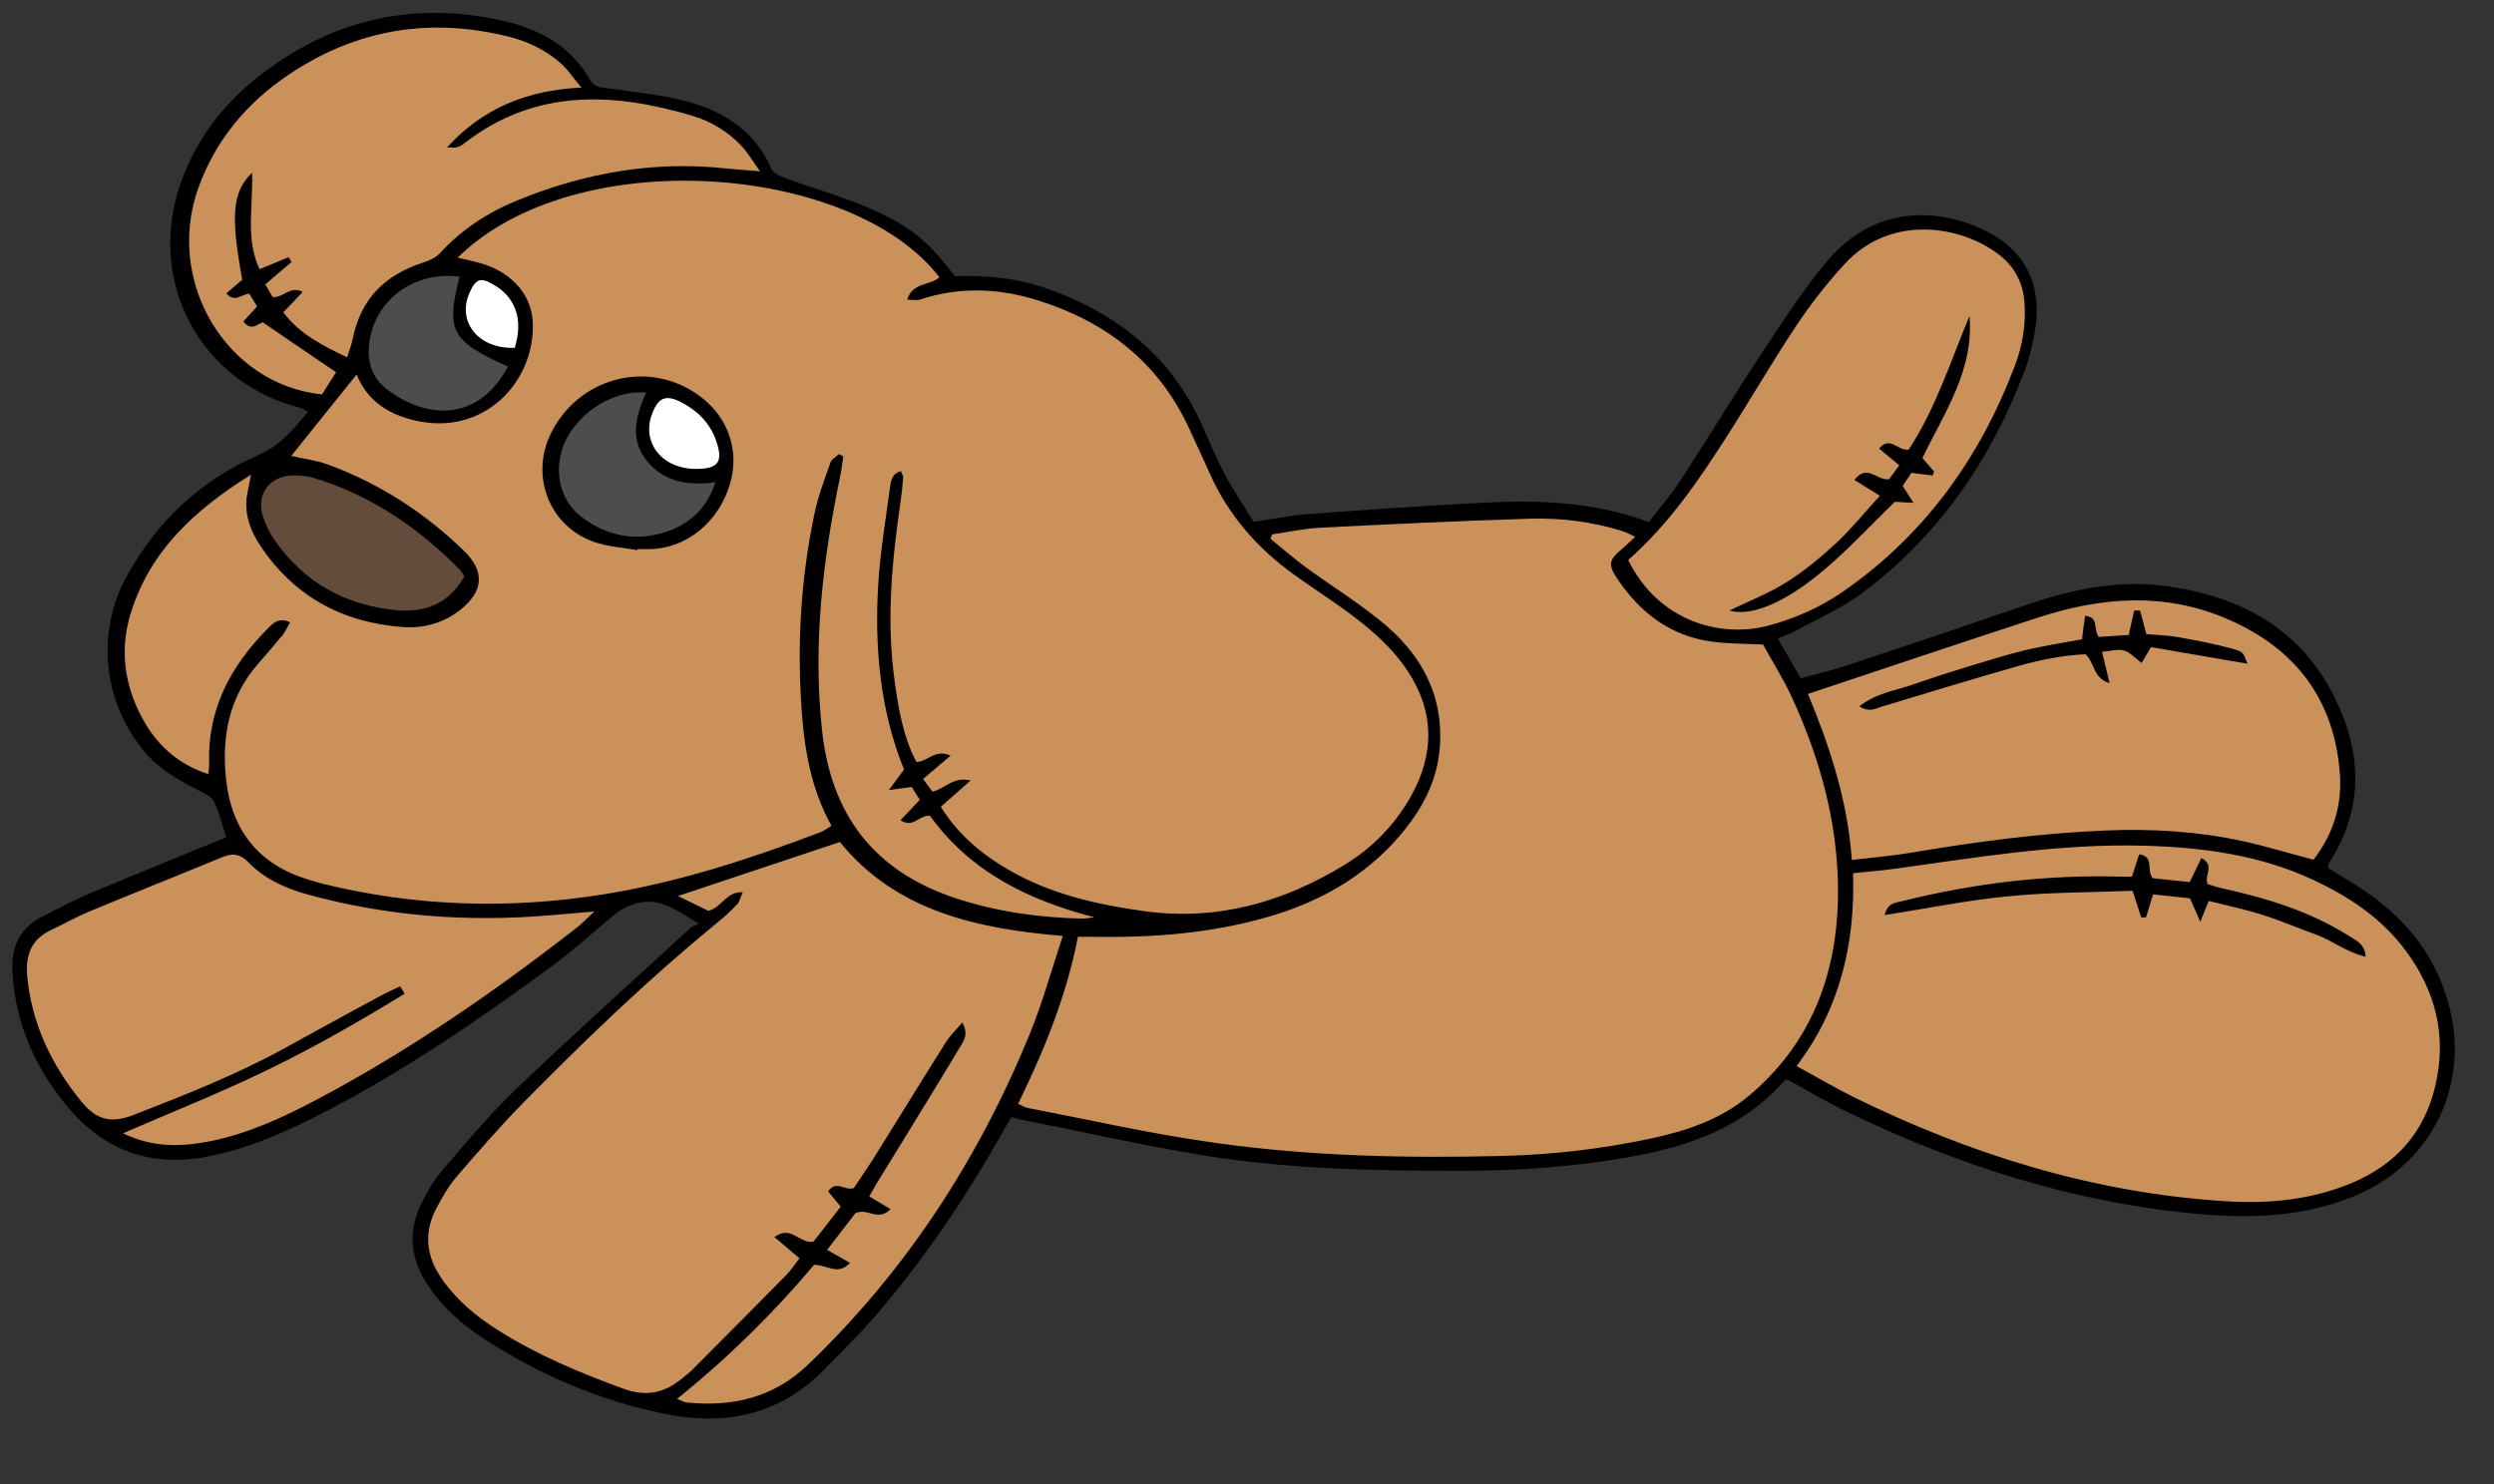 <svg xmlns="http://www.w3.org/2000/svg" xmlns:xlink="http://www.w3.org/1999/xlink" width="126" zoomAndPan="magnify" viewBox="0 0 94.5 56.25" height="75" preserveAspectRatio="xMidYMid meet" version="1.0"><rect x="0" y="0" width="94.5" height="56.25" fill="#333333" stroke="none"/><defs><clipPath id="3d72902429"><path d="M 0.375 0 L 93.633 0 L 93.633 54 L 0.375 54 Z M 0.375 0 " clip-rule="nonzero"/></clipPath></defs><g clip-path="url(#3d72902429)"><path fill="#000000" d="M 89.246 45.316 C 87.367 46.102 85.402 46.191 83.414 46.02 C 78.645 45.613 74.172 44.172 69.879 42.09 C 69.164 41.742 68.477 41.328 67.73 40.918 C 67.719 40.926 67.633 40.945 67.582 40.996 C 66.082 42.688 64.105 43.41 61.957 43.812 C 59.766 44.223 57.562 44.375 55.34 44.375 C 52.078 44.375 48.816 44.316 45.594 43.789 C 43.309 43.414 41.039 42.898 38.762 42.449 C 38.637 42.426 38.512 42.387 38.316 42.34 C 38.168 42.602 38.023 42.848 37.883 43.098 C 36.586 45.391 35.117 47.566 33.418 49.582 C 32.734 50.402 31.969 51.156 31.215 51.922 C 29.52 53.652 27.449 54.051 25.16 53.582 C 22.676 53.074 20.379 52.082 18.258 50.691 C 17.473 50.176 16.781 49.543 16.238 48.754 C 15.543 47.734 15.43 46.664 15.996 45.562 C 16.215 45.137 16.453 44.703 16.766 44.348 C 17.656 43.312 18.535 42.254 19.52 41.312 C 21.688 39.238 23.918 37.23 26.125 35.203 C 26.223 35.113 26.359 35.07 26.477 35.008 C 25.613 34.488 24.887 33.922 23.945 34.297 C 23.73 34.379 23.512 34.488 23.332 34.629 C 22.5 35.301 21.715 36.035 20.852 36.664 C 18.129 38.66 15.352 40.566 12.352 42.121 C 10.93 42.859 9.473 43.523 7.883 43.832 C 5.707 44.258 3.918 43.605 2.523 41.906 C 1.324 40.449 0.582 38.781 0.473 36.855 C 0.418 35.895 0.738 35.172 1.605 34.738 C 2.227 34.422 2.84 34.098 3.48 33.828 C 5.152 33.125 6.832 32.453 8.574 31.734 C 8.426 31.285 8.316 30.82 8.121 30.398 C 8.031 30.211 7.777 30.086 7.574 29.98 C 6.805 29.598 6.066 29.184 5.496 28.512 C 3.902 26.633 3.617 23.969 4.816 21.812 C 5.969 19.73 7.629 18.18 9.816 17.234 C 10.613 16.891 11.113 16.27 11.672 15.609 C 11.516 15.527 11.457 15.477 11.383 15.457 C 7.586 14.508 5.531 10.66 6.848 6.934 C 7.418 5.32 8.414 3.996 9.738 2.945 C 12.473 0.773 15.566 0.02 18.992 0.773 C 20.391 1.082 21.609 1.715 22.355 3.023 C 22.543 3.344 22.82 3.309 23.109 3.355 C 24.133 3.512 25.18 3.598 26.172 3.887 C 27.516 4.273 28.641 5.02 29.227 6.402 C 29.301 6.57 29.574 6.684 29.777 6.758 C 30.801 7.133 31.859 7.434 32.863 7.859 C 34.496 8.559 35.145 9.113 36.184 10.473 C 37.34 10.418 38.504 10.535 39.625 10.922 C 42.293 11.852 44.359 13.469 45.547 16.109 C 45.828 16.75 46.098 17.395 46.422 18.008 C 46.75 18.617 47.141 19.191 47.504 19.777 C 48.246 19.672 48.895 19.531 49.555 19.484 C 51.793 19.32 54.027 19.164 56.266 19.051 C 58.355 18.945 60.43 19.023 62.477 19.789 C 62.895 19.242 63.332 18.738 63.691 18.184 C 64.73 16.59 65.711 14.957 66.766 13.371 C 67.559 12.164 68.348 10.938 69.281 9.844 C 70.723 8.152 72.758 7.746 74.812 8.559 C 76.66 9.289 77.445 10.684 77.09 12.645 C 77.004 13.121 76.891 13.594 76.719 14.043 C 75.43 17.453 73.426 20.363 70.48 22.535 C 69.734 23.082 68.859 23.461 68.043 23.906 C 67.836 24.02 67.613 24.094 67.359 24.199 C 67.656 24.711 67.926 25.172 68.23 25.707 C 68.848 25.539 69.465 25.398 70.066 25.195 C 72.293 24.457 74.516 23.707 76.738 22.941 C 78.504 22.332 80.305 21.953 82.164 22.227 C 84.906 22.617 87.16 23.832 88.445 26.402 C 89.492 28.496 89.59 30.629 88.262 32.684 C 88.234 32.723 88.234 32.781 88.207 32.898 C 88.5 33.074 88.812 33.266 89.125 33.457 C 90.898 34.539 92.219 35.992 92.781 38.055 C 93.609 41.121 92.156 44.102 89.246 45.316 Z M 89.246 45.316 " fill-opacity="1" fill-rule="nonzero"/></g><path fill="#cb915a" d="M 10.992 23.586 C 10.547 23.375 10.328 23.637 10.109 23.863 C 8.719 25.273 7.852 26.91 7.926 28.957 C 7.93 29.059 7.906 29.168 7.891 29.34 C 6.707 28.957 5.891 28.188 5.348 27.141 C 4.703 25.906 4.535 24.578 4.957 23.234 C 5.691 20.871 7.379 19.32 9.512 17.992 C 9.453 18.301 9.418 18.473 9.383 18.645 C 9.223 19.41 9.461 20.082 9.875 20.699 C 11.156 22.617 12.988 23.594 15.25 23.766 C 16.035 23.824 16.789 23.625 17.434 23.121 C 18.316 22.426 18.387 21.664 17.59 20.887 C 16.094 19.434 14.371 18.316 12.41 17.602 C 11.973 17.441 11.5 17.387 11.035 17.281 C 11.859 16.258 12.668 15.242 13.512 14.195 C 13.945 15.273 14.863 15.789 15.961 15.984 C 18.355 16.414 20.219 14.523 20.191 12.312 C 20.184 11.207 19.414 10.344 18.277 9.996 C 17.973 9.902 17.668 9.844 17.34 9.766 C 21.797 5.375 32.289 6.203 35.594 10.508 C 35.254 10.832 34.586 10.68 34.371 11.359 C 34.574 11.359 34.73 11.395 34.859 11.355 C 36.359 10.855 37.867 10.922 39.348 11.391 C 41.938 12.207 43.934 13.758 45.082 16.293 C 45.336 16.855 45.605 17.41 45.852 17.973 C 46.551 19.531 47.637 20.77 49.004 21.758 C 49.891 22.402 50.832 22.98 51.68 23.672 C 52.293 24.172 52.887 24.75 53.32 25.406 C 54.352 26.945 54.371 28.578 53.453 30.195 C 52.844 31.27 52.004 32.133 50.961 32.77 C 48.617 34.207 46.102 34.918 43.328 34.531 C 41.539 34.281 39.812 33.887 38.23 32.977 C 37.203 32.379 36.305 31.637 35.648 30.578 C 36 30.27 36.34 29.973 36.777 29.582 C 36.098 29.422 35.812 29.902 35.332 30.004 C 35.234 29.875 35.117 29.715 34.977 29.523 C 35.328 29.227 35.637 28.961 36.02 28.641 C 35.438 28.371 35.152 28.871 34.723 28.879 C 34.219 27.922 34.043 26.863 33.898 25.805 C 33.582 23.543 33.789 21.305 34.117 19.062 C 34.16 18.742 34.199 18.426 34.223 18.102 C 34.23 18.031 34.176 17.961 34.141 17.859 C 33.797 17.941 33.758 18.223 33.723 18.469 C 33.562 19.691 33.352 20.914 33.277 22.141 C 33.133 24.543 33.344 26.918 34.254 29.168 C 34.086 29.395 33.938 29.598 33.68 29.945 C 34.062 29.895 34.277 29.863 34.547 29.828 C 34.633 29.973 34.746 30.145 34.852 30.312 C 34.605 30.578 34.375 30.82 34.121 31.09 C 34.613 31.406 34.812 30.887 35.238 30.918 C 36.746 33.02 38.945 34.117 41.465 34.766 C 41.305 34.785 41.145 34.82 40.988 34.816 C 39.352 34.777 37.746 34.555 36.184 34.035 C 33.117 33.012 31.484 30.883 31.145 27.652 C 30.797 24.402 31.176 21.223 31.836 18.051 C 31.891 17.801 31.914 17.547 31.953 17.297 C 31.898 17.27 31.844 17.238 31.793 17.211 C 31.68 17.316 31.504 17.406 31.461 17.543 C 31.242 18.176 31 18.809 30.863 19.461 C 30.332 21.969 30.191 24.516 30.387 27.074 C 30.5 28.523 30.758 29.953 31.504 31.297 C 31.359 31.383 31.242 31.48 31.105 31.535 C 28.434 32.551 25.723 33.438 22.887 33.895 C 19.285 34.473 15.707 34.363 12.164 33.48 C 12.059 33.457 11.957 33.414 11.855 33.387 C 9.875 32.848 8.777 31.551 8.562 29.504 C 8.395 27.891 8.688 26.402 9.789 25.148 C 10.105 24.785 10.422 24.422 10.73 24.047 C 10.816 23.922 10.891 23.758 10.992 23.586 Z M 24.152 20.852 C 24.156 20.836 24.156 20.828 24.16 20.812 C 24.32 20.812 24.484 20.816 24.645 20.812 C 26.016 20.785 27.242 19.777 27.66 18.34 C 28.043 17.047 27.57 15.746 26.434 14.953 C 24.516 13.609 21.891 14.32 20.859 16.457 C 20.07 18.102 20.859 20.012 22.586 20.566 C 23.082 20.723 23.625 20.758 24.152 20.852 Z M 48.141 20.422 C 48.586 20.785 49.027 21.164 49.488 21.508 C 50.418 22.184 51.402 22.797 52.293 23.52 C 53.816 24.738 54.707 26.301 54.555 28.328 C 54.457 29.645 53.848 30.734 53.012 31.707 C 51.656 33.277 49.914 34.227 47.945 34.781 C 45.844 35.375 43.691 35.539 41.523 35.508 C 41.289 35.5 41.059 35.508 40.844 35.508 C 40.402 37.777 39.559 39.82 38.578 41.836 C 38.738 41.91 38.832 41.973 38.934 41.992 C 41.289 42.445 43.633 42.98 46.008 43.312 C 49.664 43.828 53.352 43.906 57.039 43.809 C 58.879 43.758 60.707 43.543 62.516 43.16 C 63.859 42.875 65.148 42.453 66.234 41.559 C 68.477 39.695 69.508 37.242 69.633 34.367 C 69.742 31.574 69.051 28.941 67.895 26.426 C 67.562 25.707 67.129 25.027 66.805 24.43 C 66.051 24.391 65.438 24.402 64.84 24.316 C 63.281 24.098 62.141 23.215 61.285 21.941 C 60.914 21.391 60.969 21.215 61.469 20.797 C 61.629 20.664 61.77 20.52 61.961 20.344 C 61.75 20.25 61.617 20.172 61.465 20.125 C 60.332 19.777 59.164 19.625 57.988 19.66 C 55.344 19.738 52.707 19.867 50.066 20 C 49.441 20.027 48.82 20.164 48.199 20.254 C 48.18 20.309 48.16 20.363 48.141 20.422 Z M 25.656 53.02 C 25.832 53.09 25.922 53.148 26.02 53.156 C 27.746 53.332 29.309 52.977 30.605 51.734 C 34.32 48.18 37.062 43.961 39.012 39.207 C 39.504 38.008 39.848 36.742 40.27 35.473 C 36.984 35.199 33.941 34.52 31.824 31.914 C 29.75 32.605 27.75 33.277 25.688 33.961 C 26.105 34.168 26.48 34.348 26.836 34.52 C 27.336 34.422 27.5 33.785 28.145 33.816 C 28.051 34.02 28.023 34.18 27.93 34.277 C 27.672 34.547 27.395 34.801 27.102 35.035 C 24.527 37.145 22.137 39.449 19.809 41.816 C 18.926 42.715 18.102 43.668 17.281 44.625 C 16.988 44.969 16.762 45.371 16.547 45.773 C 16.039 46.719 16.145 47.633 16.762 48.5 C 17.324 49.305 18.066 49.91 18.891 50.43 C 20.367 51.363 21.961 52.027 23.602 52.629 C 24.508 52.961 25.199 52.793 25.883 52.215 C 26.004 52.113 26.137 52.016 26.246 51.902 C 27.438 50.707 28.629 49.508 29.809 48.309 C 29.992 48.121 30.133 47.895 30.293 47.691 C 29.969 47.414 29.68 47.172 29.344 46.887 C 29.984 46.41 30.285 47.16 30.824 47.059 C 31.145 46.656 31.5 46.191 31.855 45.734 C 31.676 45.52 31.523 45.332 31.379 45.156 C 31.695 44.703 32.008 45.152 32.352 45.031 C 32.637 44.605 32.953 44.141 33.25 43.664 C 34.117 42.277 34.969 40.879 35.844 39.496 C 36.004 39.242 36.227 39.031 36.461 38.758 C 36.73 39.223 36.488 39.496 36.34 39.746 C 35.316 41.449 34.273 43.137 33.234 44.828 C 33.129 45 33.035 45.176 32.938 45.348 C 33.227 45.52 33.457 45.66 33.742 45.828 C 33.27 46.324 32.848 45.754 32.406 45.988 C 32.078 46.414 31.715 46.887 31.34 47.371 C 31.68 47.566 31.918 47.703 32.207 47.867 C 31.734 48.367 31.344 47.93 30.844 47.941 C 29.301 49.777 27.59 51.461 25.656 53.02 Z M 68.074 40.406 C 69.727 38.219 70.293 35.777 70.215 33.094 C 70.766 33.035 71.289 33 71.805 32.926 C 74.949 32.492 78.09 31.961 81.277 32.055 C 83.477 32.117 85.641 32.406 87.664 33.355 C 89.012 33.988 90.234 34.797 91.137 36.008 C 92.289 37.551 92.727 39.262 92.273 41.168 C 91.859 42.914 90.801 44.109 89.172 44.812 C 87.586 45.492 85.922 45.637 84.227 45.523 C 79.289 45.199 74.652 43.754 70.227 41.578 C 69.516 41.223 68.828 40.816 68.074 40.406 Z M 83.691 34.148 C 84.375 34.32 85.051 34.461 85.707 34.668 C 86.395 34.883 87.055 35.172 87.734 35.414 C 88.367 35.641 88.91 36.094 89.641 36.262 C 89.598 35.766 89.27 35.645 89.016 35.48 C 87.527 34.539 85.875 34.035 84.176 33.664 C 83.977 33.617 83.785 33.551 83.648 33.508 C 83.512 33.148 83.941 32.801 83.414 32.52 C 83.27 32.824 83.125 33.113 82.969 33.434 C 82.477 33.379 81.98 33.328 81.566 33.285 C 81.312 32.973 81.652 32.473 81.055 32.379 C 80.965 32.656 80.879 32.922 80.781 33.227 C 80.637 33.227 80.508 33.23 80.375 33.227 C 77.559 33.145 74.789 33.477 72.055 34.16 C 71.809 34.219 71.527 34.219 71.41 34.684 C 73.027 34.43 74.559 34.117 76.109 33.969 C 77.672 33.816 79.246 33.824 80.805 33.762 C 80.941 34.172 81.039 34.477 81.137 34.781 C 81.195 34.777 81.258 34.77 81.316 34.766 C 81.406 34.48 81.488 34.199 81.582 33.898 C 82.09 33.953 82.555 34 82.98 34.047 C 83.113 34.34 83.203 34.559 83.371 34.938 C 83.52 34.57 83.594 34.383 83.691 34.148 Z M 87.66 32.586 C 86.719 32.336 85.855 32.07 84.973 31.879 C 83.273 31.512 81.543 31.402 79.801 31.477 C 77.316 31.578 74.863 31.902 72.41 32.32 C 71.703 32.438 70.984 32.496 70.168 32.594 C 70.008 30.328 69.32 28.262 68.504 26.301 C 71.469 25.312 74.344 24.348 77.23 23.406 C 79.629 22.621 82.043 22.434 84.43 23.477 C 86.977 24.582 88.449 26.512 88.66 29.32 C 88.746 30.5 88.426 31.598 87.66 32.586 Z M 78.891 24.23 C 78.148 24.367 77.438 24.477 76.746 24.641 C 76.02 24.816 75.305 25.043 74.594 25.258 C 73.906 25.469 73.219 25.688 72.543 25.926 C 71.863 26.168 71.113 26.254 70.453 26.77 C 70.832 27.016 71.07 26.852 71.309 26.781 C 73.043 26.258 74.773 25.727 76.52 25.23 C 77.359 24.996 78.215 24.832 79.027 24.797 C 79.383 25.152 79.312 25.711 79.934 25.891 C 79.832 25.461 79.746 25.117 79.648 24.707 C 79.969 24.68 80.25 24.586 80.48 24.656 C 80.715 24.727 80.906 24.949 81.148 25.129 C 81.25 24.949 81.352 24.785 81.504 24.527 C 82.73 24.738 83.945 24.949 85.16 25.156 C 85 24.754 85.012 24.707 84.629 24.598 C 83.938 24.41 83.234 24.273 82.527 24.148 C 82.117 24.074 81.699 24.066 81.328 24.035 C 81.23 23.668 81.156 23.402 81.09 23.141 C 81.016 23.141 80.941 23.141 80.867 23.141 C 80.805 23.426 80.742 23.707 80.66 24.066 C 80.273 24.094 79.863 24.117 79.523 24.141 C 79.305 23.844 79.543 23.383 79.008 23.344 C 78.961 23.637 78.93 23.898 78.891 24.23 Z M 13.367 12.836 C 13.664 11.344 14.574 10.434 15.984 9.969 C 16.23 9.891 16.496 9.781 16.664 9.602 C 17.496 8.691 18.504 8.039 19.625 7.586 C 22.137 6.559 24.742 6.094 27.457 6.379 C 27.848 6.418 28.242 6.449 28.797 6.492 C 28.516 6.098 28.344 5.805 28.121 5.559 C 27.602 4.996 26.953 4.605 26.234 4.387 C 23.254 3.504 20.344 3.355 17.68 5.363 C 17.574 5.441 17.469 5.539 17.344 5.574 C 17.219 5.609 17.078 5.586 16.941 5.586 C 18.285 4.109 19.953 3.418 22.031 3.32 C 21.727 2.957 21.539 2.672 21.301 2.445 C 20.738 1.934 20.066 1.594 19.336 1.406 C 16.316 0.633 13.492 1.102 10.918 2.844 C 9.359 3.898 8.176 5.297 7.52 7.109 C 6.238 10.664 8.578 14.582 12.203 14.949 C 12.375 14.668 12.566 14.371 12.734 14.109 C 11.781 13.465 10.91 12.863 9.965 12.223 C 9.801 12.223 9.559 12.602 9.219 12.188 C 9.379 12.012 9.543 11.832 9.742 11.613 C 9.648 11.457 9.539 11.285 9.441 11.129 C 9.145 11.16 8.891 11.484 8.578 11.121 C 8.797 10.93 8.988 10.762 9.18 10.602 C 8.734 8.172 8.797 7.277 9.551 6.547 C 9.598 7.82 9.289 9.055 9.836 10.203 C 10.23 10.043 10.582 9.895 10.934 9.75 C 10.973 9.812 11.008 9.875 11.047 9.934 C 10.719 10.207 10.398 10.48 10.051 10.781 C 10.164 10.977 10.258 11.129 10.328 11.258 C 10.73 11.305 10.977 10.812 11.469 11.066 C 11.203 11.352 10.973 11.586 10.734 11.836 C 11.352 12.664 12.203 13.086 13.152 13.543 C 13.234 13.273 13.324 13.055 13.367 12.836 Z M 15.332 37.664 C 13.645 38.699 11.93 39.684 10.148 40.547 C 8.375 41.41 6.535 42.141 4.664 42.953 C 5.77 43.5 6.852 43.473 7.941 43.258 C 9.395 42.973 10.73 42.352 12.027 41.664 C 15.508 39.82 18.738 37.59 21.844 35.168 C 22.047 35.012 22.219 34.824 22.52 34.547 C 21.852 34.605 21.348 34.648 20.848 34.691 C 17.734 34.957 14.66 34.73 11.641 33.898 C 10.812 33.668 10.016 33.309 9.414 32.684 C 9.055 32.316 8.758 32.344 8.352 32.516 C 6.672 33.211 4.984 33.883 3.312 34.578 C 2.844 34.777 2.406 35.031 1.941 35.246 C 1.168 35.605 0.953 36.23 1.035 37.035 C 1.215 38.832 1.957 40.371 3.09 41.758 C 3.641 42.434 4.195 42.59 5.031 42.27 C 7 41.504 8.961 40.734 10.812 39.715 C 12.008 39.055 13.199 38.402 14.398 37.754 C 14.648 37.621 14.906 37.508 15.16 37.383 C 15.219 37.469 15.277 37.566 15.332 37.664 Z M 61.695 21.223 C 63.234 19.871 64.348 18.23 65.418 16.562 C 66.316 15.164 67.145 13.723 68.066 12.34 C 68.613 11.523 69.227 10.73 69.895 10.008 C 71.652 8.086 74.355 8.547 75.793 9.691 C 76.363 10.148 76.668 10.762 76.711 11.496 C 76.766 12.316 76.633 13.109 76.344 13.867 C 75.02 17.359 72.926 20.277 69.836 22.422 C 68.949 23.035 67.973 23.465 66.93 23.73 C 65.168 24.172 62.828 23.547 61.695 21.223 Z M 74.625 11.977 C 73.902 13.719 73.332 15.512 72.32 17.043 C 71.895 17.098 71.625 16.5 71.199 17 C 71.461 17.215 71.699 17.41 71.965 17.637 C 71.82 17.836 71.684 18.023 71.578 18.164 C 71.117 18.23 70.754 17.559 70.266 18.191 C 70.59 18.391 70.871 18.562 71.23 18.789 C 70.664 19.41 70.156 20.039 69.578 20.582 C 68.992 21.125 68.367 21.641 67.695 22.066 C 67.043 22.48 66.305 22.766 65.527 23.141 C 66.32 23.371 67.551 22.895 68.992 21.703 C 69.977 20.895 70.844 19.941 71.801 19.02 C 71.941 19.027 72.16 19.039 72.504 19.059 C 72.32 18.773 72.215 18.605 72.094 18.414 C 72.199 18.254 72.316 18.082 72.426 17.922 C 72.719 17.961 72.977 17.992 73.23 18.023 C 73.25 17.973 73.262 17.922 73.281 17.871 C 73.137 17.699 72.984 17.523 72.844 17.359 C 73.676 15.629 74.805 14.027 74.625 11.977 Z M 74.625 11.977 " fill-opacity="1" fill-rule="nonzero"/><path fill="#634c3b" d="M 17.594 21.848 C 17.031 22.852 16.141 23.215 15.094 23.133 C 13.156 22.969 11.566 22.121 10.43 20.508 C 10.23 20.23 10.07 19.91 9.965 19.582 C 9.695 18.762 10.18 18.07 11.039 18.023 C 11.328 18.008 11.637 18.039 11.91 18.121 C 14.055 18.773 15.848 20 17.414 21.582 C 17.492 21.656 17.535 21.758 17.594 21.848 Z M 17.594 21.848 " fill-opacity="1" fill-rule="nonzero"/><path fill="#4d4d4f" d="M 17.414 10.488 C 16.891 12.547 17.09 12.918 19.242 13.895 C 18.125 16.008 16.137 15.914 14.613 14.715 C 13.953 14.188 13.855 13.387 14.078 12.574 C 14.477 11.152 15.887 10.277 17.414 10.488 Z M 24.527 17.488 C 23.84 16.66 24.09 15.758 24.484 14.875 C 23.031 14.781 21.777 15.828 21.367 16.848 C 20.98 17.801 21.188 18.926 21.992 19.559 C 22.973 20.328 24.113 20.555 25.309 20.133 C 26.168 19.828 26.801 19.234 27.109 18.277 C 26.102 18.41 25.195 18.293 24.527 17.488 Z M 24.527 17.488 " fill-opacity="1" fill-rule="nonzero"/><path fill="#ffffff" d="M 19.504 13.184 C 18.121 13.234 17.281 12.184 17.809 11.055 C 18.039 10.566 18.215 10.508 18.676 10.773 C 19.543 11.258 19.836 12.121 19.504 13.184 Z M 27.129 16.688 C 26.895 16.027 26.43 15.566 25.812 15.246 C 25.234 14.949 24.949 15.059 24.711 15.676 C 24.293 16.77 25.082 17.773 26.371 17.773 C 27.223 17.773 27.418 17.504 27.129 16.688 Z M 27.129 16.688 " fill-opacity="1" fill-rule="nonzero"/></svg>